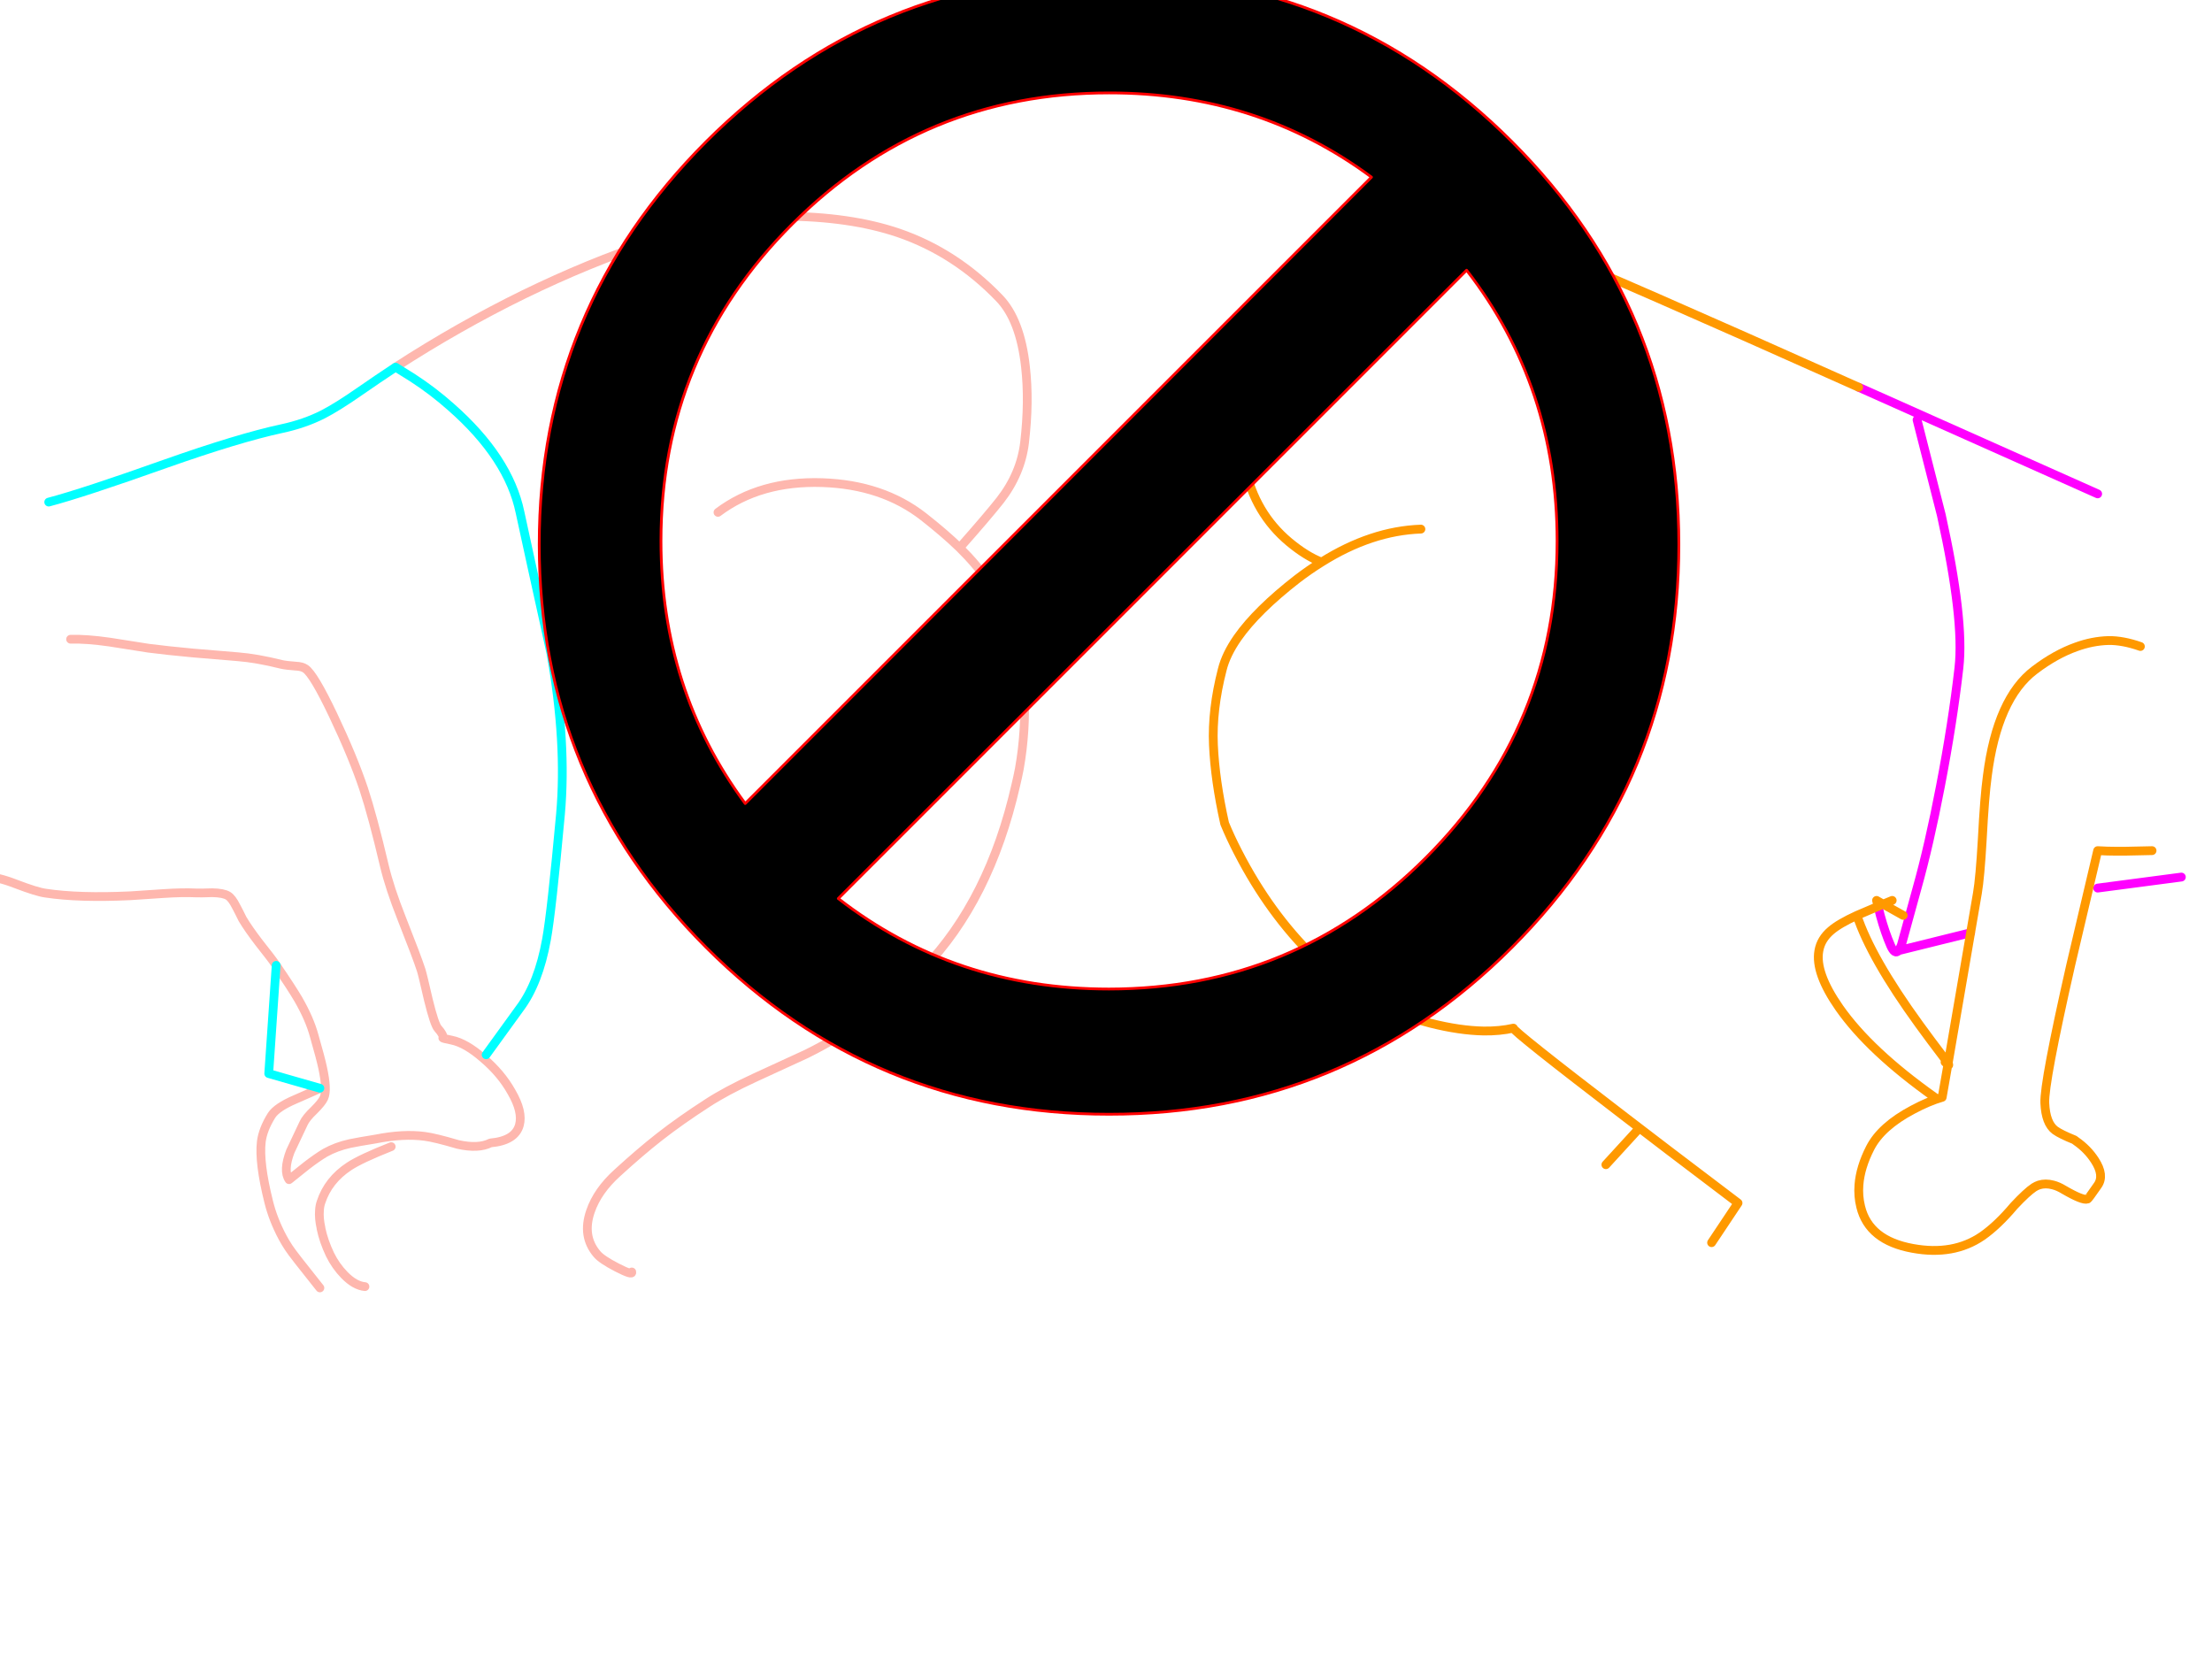 <?xml version="1.0" encoding="utf-8"?>
<svg id="EdithAnim08" image-rendering="inherit" baseProfile="basic" version="1.1" x="0px" y="0px" width="800" height="600" xmlns="http://www.w3.org/2000/svg" xmlns:xlink="http://www.w3.org/1999/xlink">
  <g id="No-Rear-To-Rearf460r1" overflow="visible">
    <g id="RightBum">
      <path id="Layer3_0_1_STROKES" stroke="#F0F" stroke-width="3.186" stroke-linejoin="round" stroke-linecap="round" fill="none" d="M693.336,151.85 L702.098,186.259 Q710.461,224.092 708.47,241.536 706.16,261.687 701.779,284.387 697.717,305.574 693.336,321.186 690.548,331.142 687.681,341.735 687.123,343.169 686.646,343.806 L712.691,337.355 M758.649,178.612 L672.229,140.062 M758.649,321.186 L788.916,317.203 M679.238,327.797 L680.035,331.062 Q681.787,337.434 683.778,341.974 685.292,345.399 686.646,343.806" test="RightBum"/>
      <path id="Layer3_0_2_STROKES" stroke="#F90" stroke-width="3.186" stroke-linejoin="round" stroke-linecap="round" fill="none" d="M712.691,337.355 L715.16,323.018 Q716.116,317.442 716.913,303.583 717.709,288.211 718.745,280.644 722.329,252.527 735.869,242.332 743.436,236.597 750.843,233.969 756.738,231.818 762.552,231.659 767.729,231.58 774.101,233.81 M672.229,140.062 Q582.145,99.759 561.117,91.475 547.895,86.298 536.585,83.749 524.717,81.121 515.079,81.439 494.848,82.156 479.396,95.776 462.749,110.273 454.705,129.389 446.182,149.779 450.324,169.054 453.829,185.621 466.174,195.976 472.387,201.153 477.963,203.304 495.963,191.993 513.885,191.356 M712.691,337.355 L704.567,384.587 Q705.124,385.463 704.487,384.985 L702.416,396.853 Q697.478,398.287 691.823,401.314 680.353,407.367 676.371,415.173 672.786,422.182 672.309,428.554 671.99,432.616 672.946,436.439 675.893,448.626 691.743,451.493 706.478,454.201 716.913,447.033 722.488,443.13 728.382,436.121 733.082,431.103 735.63,429.43 736.506,428.873 737.462,428.554 739.772,427.837 742.48,428.554 744.392,429.032 746.463,430.306 753.313,434.289 754.985,433.652 755.304,433.572 758.649,428.713 761.198,425.129 757.614,419.633 754.985,415.571 750.843,412.704 750.525,412.465 750.206,412.226 745.268,410.234 743.277,408.801 739.852,406.252 739.533,398.924 739.215,391.676 748.932,348.904 L758.649,307.645 762.154,307.805 Q767.729,307.964 778.323,307.645 M688.318,331.062 L681.07,327 Q680.114,327.398 679.238,327.797 674.141,329.947 671.592,331.062 676.689,346.514 694.133,370.569 698.115,376.065 703.452,383.074 704.169,384.03 704.567,384.587 L704.487,384.985 Q704.089,384.746 703.452,384.109 M671.592,331.062 Q665.14,334.009 662.193,336.558 658.529,339.665 657.812,343.886 656.379,351.851 665.22,364.515 676.211,380.206 699.708,396.853 M679.238,327.797 L678.681,325.646 681.07,327 Q682.583,326.363 684.336,325.646 M477.963,203.304 Q473.582,206.012 469.201,209.357 454.545,220.747 447.616,230.624 443.394,236.677 442.04,242.173 438.297,256.669 438.854,269.413 439.412,282.157 442.917,297.848 444.987,302.866 447.616,307.964 448.412,309.557 449.289,311.15 460.917,332.735 477.166,347.948 494.53,364.197 517.469,370.091 527.983,372.719 536.585,372.879 542.399,372.958 547.338,371.843 546.701,372.56 587.561,403.862 603.73,416.288 619.979,428.554 624.28,431.82 628.581,435.085 L619.023,449.422 M591.942,409.04 L580.791,421.226" test="RightBum"/>
    </g>
    <g id="LeftBum">
      <path id="Layer2_0_1_STROKES" stroke="#FEB7AE" stroke-width="3.164" stroke-linejoin="round" stroke-linecap="round" fill="none" d="M143.067,132.784 Q165.769,118.071 189.499,106.444 213.071,94.974 235.298,87.618 264.011,78.126 283.232,78.205 307.437,78.284 324.918,84.217 345.484,91.256 361.383,107.788 368.977,115.619 370.875,132.626 372.299,145.045 370.559,159.994 369.214,171.306 361.7,180.956 357.27,186.572 347.066,198.121 348.648,199.703 350.072,201.206 357.033,208.641 362.491,218.528 366.208,225.252 368.186,233.795 369.926,241.309 370.401,250.248 371.113,264.169 368.66,278.012 368.107,280.938 367.395,283.865 357.903,325.551 334.015,350.309 315.663,369.293 291.696,381.158 291.38,381.316 273.108,389.701 262.508,394.605 255.943,398.876 246.135,405.204 238.541,411.137 231.659,416.516 223.275,424.188 216.077,430.675 213.545,438.11 210.46,447.048 215.839,453.455 217.5,455.512 223.196,458.439 228.891,461.365 228.495,460.021 M259.661,185.306 Q274.927,173.837 297.312,174.549 319.144,175.261 334.015,186.888 341.766,192.979 347.066,198.121 M25.525,231.184 Q31.299,231.026 39.604,232.213 44.35,232.925 53.684,234.428 60.408,235.298 69.821,236.168 75.199,236.642 85.957,237.512 92.918,238.066 101.777,240.281 103.517,240.676 106.919,240.914 109.212,240.993 110.478,241.863 113.484,243.92 120.445,258.553 127.722,273.898 131.519,285.289 134.762,295.097 139.033,313.211 140.932,321.2 145.282,332.195 150.819,346.196 152.322,350.863 152.797,352.287 154.932,361.62 157.147,370.638 158.413,371.982 160.548,374.355 160.153,375.384 160.153,375.542 163.317,376.175 168.458,377.203 174.865,382.819 181.273,388.277 184.99,394.921 189.183,402.12 187.838,406.945 186.256,412.561 177.397,413.352 173.046,415.567 165.611,413.905 157.305,411.453 153.588,410.979 145.915,409.95 135.948,411.928 129.541,412.956 126.535,413.589 121.552,414.696 117.597,416.911 114.67,418.651 110.874,421.578 108.738,423.239 104.545,426.641 102.331,423.397 105.02,416.358 108.659,408.764 109.766,406.312 110.636,404.334 113.563,401.566 116.411,398.718 117.122,397.136 118.467,394.289 116.648,385.983 115.936,382.661 113.642,374.672 111.981,368.502 107.868,361.383 105.416,357.191 99.879,349.123 M115.699,393.577 Q115.145,393.972 106.76,397.611 100.116,400.458 98.218,403.385 95.054,408.448 94.5,412.956 93.63,420.471 97.189,434.709 97.585,436.291 98.059,437.794 99.088,441.037 100.511,444.122 102.173,447.839 104.466,451.32 105.89,453.535 115.699,465.795 M99.879,349.123 Q98.534,347.066 93.63,340.896 89.754,335.834 87.697,332.353 86.273,329.427 85.403,327.845 83.9,324.839 82.477,323.969 80.816,322.94 76.781,322.861 72.352,323.02 70.849,322.94 66.103,322.703 58.984,323.178 47.831,323.969 47.119,323.969 28.53,324.839 16.507,323.02 13.422,322.624 5.75,319.697 -.974,317.087 -5.087,317.087 M131.993,465.32 Q128.355,465.004 124.558,461.128 121.394,457.885 119.337,453.693 117.043,448.868 116.094,444.28 116.094,444.201 116.094,444.122 115.303,440.562 115.54,437.794 115.62,436.133 116.094,434.788 118.704,426.799 126.298,421.815 130.49,419.047 141.485,414.696" test="LeftBum"/>
      <path id="Layer2_0_2_STROKES" stroke="#0FF" stroke-width="3.164" stroke-linejoin="round" stroke-linecap="round" fill="none" d="M143.067,132.784 L149.158,136.581 Q156.593,141.406 163.08,147.18 183.962,165.531 188.075,185.306 191.476,201.126 199.307,236.484 205.003,268.599 202.709,294.464 199.466,329.822 197.646,339.789 194.799,355.53 188.075,364.547 L175.815,381.474 M99.879,349.123 L97.189,388.277 115.699,393.577 M17.615,181.589 Q29.954,178.346 59.775,167.746 86.194,158.412 101.935,155.011 110.083,153.271 116.806,149.87 122.027,147.18 130.095,141.564 136.581,137.055 143.067,132.784" test="LeftBum"/>
    </g>
    <g id="StopSign">
      <path fill="#000" stroke="none" d="M546.806,51.24 Q486.431,-9.135 401.1,-9.181 315.769,-9.135 255.394,51.24 195.019,111.615 195.019,196.9 195.019,282.277 255.394,342.652 315.769,403.028 401.1,402.981 486.431,403.028 546.806,342.652 607.181,282.277 607.181,196.9 607.181,111.615 546.806,51.24 M401.1,33.6 Q454.854,33.554 496.015,64.065 L269.515,290.611 Q239.05,249.404 239.05,195.65 239.05,128.515 286.508,81.057 333.965,33.6 401.1,33.6 M530.416,97.725 Q563.15,139.905 563.15,195.65 563.15,262.739 515.693,310.196 468.235,357.654 401.1,357.7 345.355,357.7 303.176,324.966 L530.416,97.725Z" test="StopSign" vector-effect="non-scaling-stroke" stroke-width="1"/>
      <path id="Layer1_0_1_STROKES" stroke="#F00" stroke-width="1" stroke-linejoin="round" stroke-linecap="round" fill="none" d="M239.05,195.65 Q239.05,128.515 286.508,81.057 333.965,33.6 401.1,33.6 454.854,33.554 496.015,64.065 L269.515,290.611 Q239.05,249.404 239.05,195.65Z M546.806,342.652 Q486.431,403.028 401.1,402.981 315.769,403.028 255.394,342.652 195.019,282.277 195.019,196.9 195.019,111.615 255.394,51.24 315.769,-9.135 401.1,-9.181 486.431,-9.135 546.806,51.24 607.181,111.615 607.181,196.9 607.181,282.277 546.806,342.652Z M515.693,310.196 Q468.235,357.654 401.1,357.7 345.355,357.7 303.176,324.966 L530.416,97.725 Q563.15,139.905 563.15,195.65 563.15,262.739 515.693,310.196Z" test="StopSign" vector-effect="non-scaling-stroke"/>
    </g>
  </g>
</svg>
